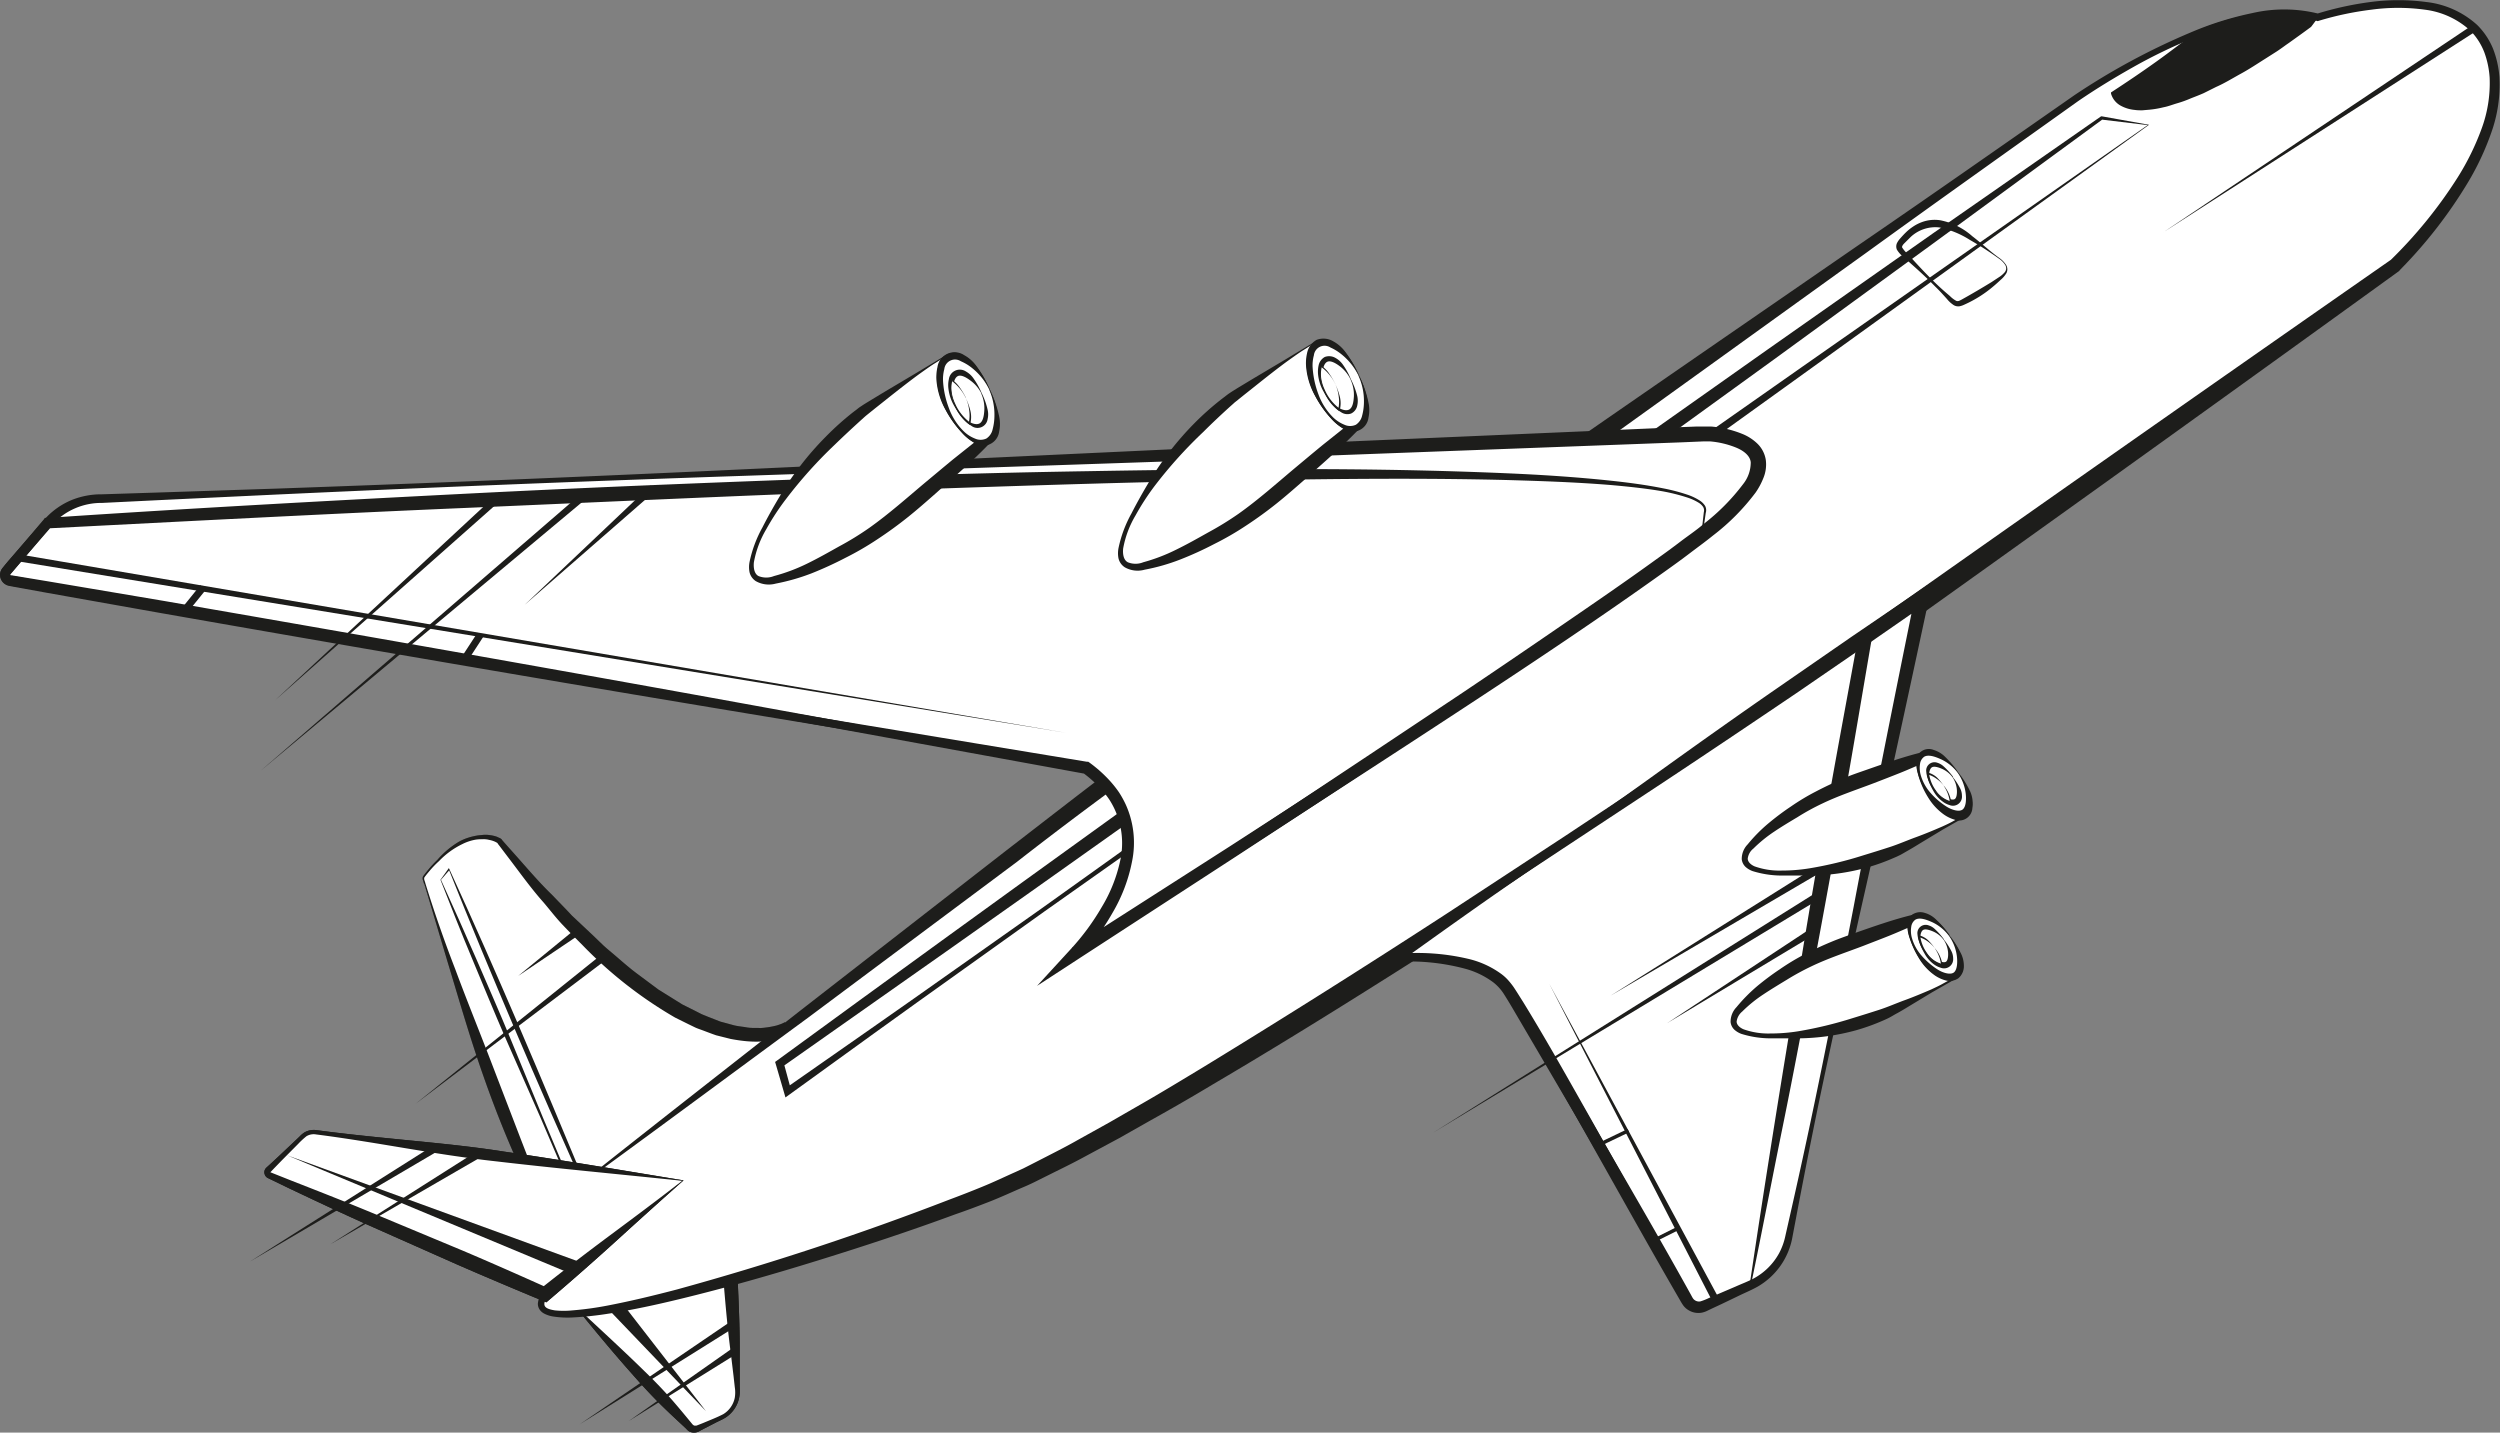 <svg xmlns="http://www.w3.org/2000/svg" viewBox="0 0 400.66 229.59"><rect x="0" y="0" width="400.66" height="229.59" fill="#808080" stroke="none"/><defs><style>.cls-1{fill:#fff;}.cls-2{fill:#1d1d1b;}.cls-3{opacity:0.3;}.cls-4,.cls-5{fill:none;stroke:#1d1d1b;stroke-miterlimit:10;}.cls-4{stroke-width:1.14px;}.cls-5{stroke-width:0.57px;}</style></defs><g id="Layer_2" data-name="Layer 2"><g id="OBJECTS"><path class="cls-1" d="M92.53,209.69l18,19a1.15,1.15,0,0,0,1.32.25l3.79-1.75a4.47,4.47,0,0,0,2.58-4.34l-1.29-20.26Z"/><path class="cls-2" d="M92.64,209.72c3.87,3.61,7.4,6.84,10.72,10.1,1.67,1.62,3.24,3.25,4.74,5,.75.87,1.49,1.76,2.23,2.66l.56.68c.12.14.12.15.19.2a.56.56,0,0,0,.2.11.59.59,0,0,0,.23,0l.12,0,.21-.08.84-.33c1.08-.46,2.27-.91,3.25-1.43a4,4,0,0,0,1.83-2.63,5.27,5.27,0,0,0,0-1.68l-.2-1.79-.43-3.57c-.63-4.75-1-9.53-1.39-14.3l1.53,1.08c-1.94.59-3.87,1.16-5.84,1.66s-4,1-6,1.46Zm-.22-.06L98,207.59l6-2.17c2-.71,4.12-1.43,6.23-2.1s4.23-1.31,6.35-1.9l1.48-.42.06,1.49c.18,4.79.46,9.57.43,14.36l0,3.6,0,1.8a6.12,6.12,0,0,1-.12,1.89,5,5,0,0,1-2.19,3.07c-.57.35-1.1.55-1.64.84l-1.6.82-.79.42-.2.11a1.34,1.34,0,0,1-.3.12,1.7,1.7,0,0,1-1.3-.14A2.14,2.14,0,0,1,110,229l-.67-.63c-.9-.84-1.82-1.68-2.71-2.55-1.8-1.73-3.52-3.57-5.14-5.42C98.19,216.71,95.14,213,92.42,209.66Z"/><path class="cls-1" d="M92.53,209.69l18,19a1.15,1.15,0,0,0,1.32.25l3.79-1.75a4.47,4.47,0,0,0,2.58-4.34l-1.29-20.26Z"/><path class="cls-2" d="M92.64,209.72c3.87,3.61,7.4,6.84,10.72,10.1,1.67,1.62,3.24,3.25,4.74,5,.75.87,1.49,1.76,2.23,2.66l.56.68c.12.14.12.15.19.2a.56.56,0,0,0,.2.11.59.59,0,0,0,.23,0l.12,0,.21-.08.84-.33c1.08-.46,2.27-.91,3.25-1.43a4,4,0,0,0,1.83-2.63,5.27,5.27,0,0,0,0-1.68l-.2-1.79-.43-3.57c-.63-4.75-1-9.53-1.39-14.3l1.53,1.08c-1.94.59-3.87,1.16-5.84,1.66s-4,1-6,1.46Zm-.22-.06L98,207.59l6-2.17c2-.71,4.12-1.43,6.23-2.1s4.23-1.31,6.35-1.9l1.48-.42.06,1.49c.18,4.79.46,9.57.43,14.36l0,3.6,0,1.8a6.12,6.12,0,0,1-.12,1.89,5,5,0,0,1-2.19,3.07c-.57.35-1.1.55-1.64.84l-1.6.82-.79.42-.2.11a1.34,1.34,0,0,1-.3.12,1.7,1.7,0,0,1-1.3-.14A2.14,2.14,0,0,1,110,229l-.67-.63c-.9-.84-1.82-1.68-2.71-2.55-1.8-1.73-3.52-3.57-5.14-5.42C98.19,216.71,95.14,213,92.42,209.66Z"/><path class="cls-1" d="M68.07,141.63s11.61,37.54,20.39,54.54l37.92-31.48S111.58,175,80,134.8a.42.42,0,0,0-.16-.09,3.29,3.29,0,0,0-.46-.23,6.34,6.34,0,0,0-.74-.23,4.9,4.9,0,0,0-1-.13,5.93,5.93,0,0,0-1.26.08,7.72,7.72,0,0,0-1.48.4,9.85,9.85,0,0,0-1.69.84,15.06,15.06,0,0,0-1.89,1.39,23.33,23.33,0,0,0-2,2l-.77.91-.38.49a1,1,0,0,0-.26.46.66.66,0,0,0,0,.2A3.37,3.37,0,0,0,68.07,141.63Z"/><path class="cls-2" d="M68.18,141.59q2.17,7,4.79,13.76c1.69,4.56,3.51,9.06,5.26,13.58l5.21,13.57c1.75,4.51,3.46,9,5.55,13.4l-.91-.19c3.24-2.52,6.47-5.06,9.63-7.69s6.29-5.28,9.43-7.93l9.28-8.1c3.08-2.73,6.21-5.39,9.32-8.07l1.21,1.59c-3.28,1.83-6.65,1.59-9.83,1l-2.35-.59c-.76-.26-1.5-.55-2.25-.83-.38-.14-.76-.26-1.12-.43l-1.07-.52-2.14-1.06a68,68,0,0,1-14.78-11.55c-1.1-1.1-2.2-2.21-3.27-3.34s-2-2.35-3-3.53c-2.07-2.32-3.86-4.86-5.74-7.31L80,135.5l-.18-.23-.08-.12,0-.05h0s-.06,0-.14-.07l-.23-.12a4.16,4.16,0,0,0-1-.31,3.51,3.51,0,0,0-1.07-.1,6.65,6.65,0,0,0-1.09.07,7.68,7.68,0,0,0-2.12.71A13,13,0,0,0,70.36,138a16.6,16.6,0,0,0-1.59,1.66c-.24.29-.5.6-.71.89S68.11,141.24,68.18,141.59Zm-.22.07-.16-.57a.73.73,0,0,1,0-.64c.24-.34.47-.62.72-.93a18.07,18.07,0,0,1,1.57-1.71,14,14,0,0,1,3.61-3A8.92,8.92,0,0,1,76,134a6.94,6.94,0,0,1,1.2-.17,4.23,4.23,0,0,1,1.23,0,5.34,5.34,0,0,1,1.23.28l.29.14a1.14,1.14,0,0,1,.37.2l.11.09,0,.05.1.11.19.22,1.53,1.72c2.06,2.29,4,4.63,6.24,6.79,1.06,1.11,2.14,2.2,3.18,3.32L95,149.88l1.65,1.59c.56.52,1.15,1,1.73,1.49,1.17,1,2.29,2,3.5,2.92l3.64,2.71,3.84,2.39,2,1,1,.51c.33.16.68.28,1,.42l2.07.81,2.13.58c.71.19,1.44.23,2.15.36s1.44.05,2.16.1a14.21,14.21,0,0,0,2.09-.29l.51-.12.48-.16a4.9,4.9,0,0,0,.46-.18c.14-.07.31-.14.37-.18l1.22,1.59c-3.21,2.56-6.4,5.15-9.65,7.67l-9.67,7.64c-3.18,2.59-6.39,5.16-9.53,7.8s-6.25,5.33-9.33,8.05l-.54.48-.36-.66c-2.35-4.3-4.41-8.73-6.31-13.21s-3.6-9.06-5.14-13.67-2.91-9.29-4.31-13.94S69.4,146.3,68,141.66Z"/><g class="cls-3"><path class="cls-1" d="M68.07,141.63s11.61,37.54,20.39,54.54l37.92-31.48S111.58,175,80,134.8a.42.42,0,0,0-.16-.09,3.29,3.29,0,0,0-.46-.23,6.34,6.34,0,0,0-.74-.23,4.9,4.9,0,0,0-1-.13,5.93,5.93,0,0,0-1.26.08,7.72,7.72,0,0,0-1.48.4,9.85,9.85,0,0,0-1.69.84,15.06,15.06,0,0,0-1.89,1.39,23.33,23.33,0,0,0-2,2l-.77.91-.38.49a1,1,0,0,0-.26.46.66.66,0,0,0,0,.2A3.37,3.37,0,0,0,68.07,141.63Z"/><path class="cls-2" d="M68.18,141.59q2.17,7,4.79,13.76c1.69,4.56,3.51,9.06,5.26,13.58l5.21,13.57c1.75,4.51,3.46,9,5.55,13.4l-.91-.19c3.24-2.52,6.47-5.06,9.63-7.69s6.29-5.28,9.43-7.93l9.28-8.1c3.08-2.73,6.21-5.39,9.32-8.07l1.21,1.59c-3.28,1.83-6.65,1.59-9.83,1l-2.35-.59c-.76-.26-1.5-.55-2.25-.83-.38-.14-.76-.26-1.12-.43l-1.07-.52-2.14-1.06a68,68,0,0,1-14.78-11.55c-1.1-1.1-2.2-2.21-3.27-3.34s-2-2.35-3-3.53c-2.07-2.32-3.86-4.86-5.74-7.31L80,135.5l-.18-.23-.08-.12,0-.05h0s-.06,0-.14-.07l-.23-.12a4.16,4.16,0,0,0-1-.31,3.51,3.51,0,0,0-1.07-.1,6.65,6.65,0,0,0-1.09.07,7.68,7.68,0,0,0-2.12.71A13,13,0,0,0,70.36,138a16.6,16.6,0,0,0-1.59,1.66c-.24.29-.5.6-.71.89S68.11,141.24,68.18,141.59Zm-.22.07-.16-.57a.73.73,0,0,1,0-.64c.24-.34.47-.62.72-.93a18.07,18.07,0,0,1,1.57-1.71,14,14,0,0,1,3.61-3A8.92,8.92,0,0,1,76,134a6.94,6.94,0,0,1,1.2-.17,4.23,4.23,0,0,1,1.23,0,5.34,5.34,0,0,1,1.23.28l.29.14a1.14,1.14,0,0,1,.37.2l.11.09,0,.05.1.11.19.22,1.53,1.72c2.06,2.29,4,4.63,6.24,6.79,1.06,1.11,2.14,2.2,3.18,3.32L95,149.88l1.65,1.59c.56.52,1.15,1,1.73,1.49,1.17,1,2.29,2,3.5,2.92l3.64,2.71,3.84,2.39,2,1,1,.51c.33.16.68.28,1,.42l2.07.81,2.13.58c.71.19,1.44.23,2.15.36s1.44.05,2.16.1a14.21,14.21,0,0,0,2.09-.29l.51-.12.48-.16a4.9,4.9,0,0,0,.46-.18c.14-.07.31-.14.37-.18l1.22,1.59c-3.21,2.56-6.4,5.15-9.65,7.67l-9.67,7.64c-3.18,2.59-6.39,5.16-9.53,7.8s-6.25,5.33-9.33,8.05l-.54.48-.36-.66c-2.35-4.3-4.41-8.73-6.31-13.21s-3.6-9.06-5.14-13.67-2.91-9.29-4.31-13.94S69.4,146.3,68,141.66Z"/></g><path class="cls-1" d="M95.48,187.93l88.31-67.22L332,16.25A106.65,106.65,0,0,1,352.65,5.13a47.31,47.31,0,0,1,9.82-2.73,20.82,20.82,0,0,1,9,.37s23.78-7.88,27.85,6.58S383.82,42.5,383.82,42.5L268.1,124.62s-82,55.57-109.33,66.46S80.29,217.4,87.35,207.41A46.16,46.16,0,0,0,95.48,187.93Z"/><path class="cls-2" d="M95.33,187.84c10.86-8.61,21.85-17.18,32.83-25.8l33.15-25.77c11.11-8.55,22.15-17.27,33.64-25.16C206.34,103,217.69,94.9,229.13,86.9,252,70.83,275,55.05,298,39.18c11.52-7.89,22.95-15.9,34.42-23.9a110.31,110.31,0,0,1,18.48-10A52.37,52.37,0,0,1,361,2.09a22.7,22.7,0,0,1,10.65.12h-.36A51.78,51.78,0,0,1,379.92.32a34,34,0,0,1,8.9,0A14.5,14.5,0,0,1,397,4a11.45,11.45,0,0,1,2.57,3.87,15.8,15.8,0,0,1,1,4.48,22.79,22.79,0,0,1-1.31,8.92,43.15,43.15,0,0,1-3.8,8.07,74.76,74.76,0,0,1-10.91,14l0,.05-.08.06q-37.34,27-74.88,53.8L272.08,124c-1.56,1.1-3.13,2.24-4.75,3.3l-4.79,3.22-9.6,6.39q-9.62,6.38-19.33,12.59c-13,8.3-26,16.5-39.24,24.29-3.32,2-6.64,3.91-10,5.78l-5,2.83-5.1,2.74c-1.69.93-3.42,1.8-5.16,2.65l-2.59,1.29c-.86.44-1.74.86-2.64,1.23-1.79.77-3.57,1.6-5.37,2.3s-3.6,1.38-5.41,2c-7.23,2.67-14.55,5.08-21.9,7.36s-14.76,4.4-22.26,6.22c-3.74.91-7.51,1.73-11.34,2.33a53.27,53.27,0,0,1-5.8.62,15.08,15.08,0,0,1-3-.13,4.67,4.67,0,0,1-1.55-.47,2,2,0,0,1-.73-.61,1.67,1.67,0,0,1-.32-1,3.17,3.17,0,0,1,.59-1.6c.29-.45.55-.79.83-1.2.55-.77,1-1.58,1.56-2.38a47.71,47.71,0,0,0,2.69-5,48.73,48.73,0,0,0,2.1-5.33c.29-.91.56-1.83.79-2.75.12-.46.23-.93.33-1.4l.13-.7.07-.35A4,4,0,0,1,95.33,187.84Zm.3.17a2,2,0,0,1,0,.3l-.06.36-.12.72c-.08.47-.17,1-.28,1.42-.2.94-.45,1.87-.72,2.8a49.38,49.38,0,0,1-4.53,10.66c-.49.83-1,1.67-1.52,2.48s-1.17,1.62-1.16,2.26.83.86,1.71,1a14.11,14.11,0,0,0,2.76,0,51.44,51.44,0,0,0,5.63-.77c3.75-.72,7.47-1.62,11.17-2.59a455.7,455.7,0,0,0,43.65-14.4q2.69-1,5.34-2.09c1.77-.72,3.47-1.54,5.2-2.31l1.29-.59,1.28-.65,2.54-1.3c1.7-.87,3.4-1.74,5.06-2.69l5-2.78,5-2.88c3.32-1.9,6.6-3.9,9.88-5.88,13.1-8,26.07-16.19,38.94-24.55l19.26-12.63,9.59-6.36,4.79-3.21c1.59-1,3.13-2.16,4.71-3.27l37.68-26.55q37.67-26.55,75.49-52.9l-.12.11a73.55,73.55,0,0,0,10.82-13.34,41,41,0,0,0,3.77-7.67A21.1,21.1,0,0,0,399,12.45a14.46,14.46,0,0,0-.83-4A10.17,10.17,0,0,0,396,5a13.16,13.16,0,0,0-7.4-3.45,31.71,31.71,0,0,0-8.54,0,49.93,49.93,0,0,0-8.43,1.78l-.19.06-.17-.05a21.53,21.53,0,0,0-10.1-.15,51.5,51.5,0,0,0-9.88,3,84.22,84.22,0,0,0-9.37,4.54c-3,1.69-6,3.51-8.86,5.47C321.71,24.3,310.31,32.39,299,40.58c-22.68,16.29-45.27,32.69-68.09,48.79S184.85,121.05,163,138.11l-33.51,25C118.22,171.38,107,179.71,95.63,188Z"/><path class="cls-2" d="M371.46,2.77a20.82,20.82,0,0,0-9-.37,47.31,47.31,0,0,0-9.82,2.73l-14,9.81s1.65,9.67,31.64-10.76Z"/><path class="cls-2" d="M371.4,2.79c-.7-.1-1.55-.27-2.32-.33s-1.59-.07-2.38-.06a29.91,29.91,0,0,0-4.72.53,38.93,38.93,0,0,0-4.62,1.14c-1.53.45-3,1-4.55,1.48l.1,0c-2.39,1.56-4.81,3.07-7.17,4.68s-4.67,3.29-7,5l.12-.29a2.57,2.57,0,0,0,1.29,1.39,5.18,5.18,0,0,0,2,.46c.36,0,.71,0,1.07,0l1.07-.14a5.5,5.5,0,0,0,1.06-.2l1.07-.25c.71-.15,1.39-.45,2.09-.67a17.88,17.88,0,0,0,2.06-.8c.67-.29,1.36-.56,2-.88l2-1c1.34-.62,2.64-1.35,3.95-2.05s2.6-1.43,3.89-2.18c2.6-1.45,5.1-3.07,7.69-4.56l0,0Zm.11,0c-.35.47-.72,1-1.13,1.52h0l0,0c-1.2.89-2.42,1.76-3.64,2.63-.61.42-1.21.88-1.84,1.29L363,9.44c-1.27.8-2.51,1.63-3.83,2.35s-2.59,1.52-4,2.14l-2,1c-.69.31-1.4.57-2.1.85a17.57,17.57,0,0,1-2.14.77c-.73.21-1.43.5-2.19.64a15.47,15.47,0,0,1-2.26.39l-1.16.1c-.39,0-.78,0-1.17-.06a5.78,5.78,0,0,1-2.29-.69A3.2,3.2,0,0,1,338.32,15l0-.19.16-.1c2.39-1.56,4.76-3.16,7.08-4.82s4.58-3.42,6.87-5.13l0,0,.07,0a40.21,40.21,0,0,1,9.34-2.65,24.14,24.14,0,0,1,4.88-.26,16.46,16.46,0,0,1,2.42.28A10.84,10.84,0,0,1,371.51,2.76Z"/><path class="cls-1" d="M224.11,153.48s13.4-1.06,17.5,5c3.62,5.35,24.08,41.64,28.76,49.95a2.12,2.12,0,0,0,2.73.9l7.4-3.33a10.82,10.82,0,0,0,6.15-7.65L308,95.81l-9.1,6.25Z"/><path class="cls-2" d="M224.22,153.44c.07-.07,0-.1.08-.1h.2l.4,0,.79,0,1.59-.06c1.07,0,2.13,0,3.19.11a26,26,0,0,1,6.31,1.21,10.34,10.34,0,0,1,5.39,3.73c1.21,1.78,2.3,3.58,3.42,5.38,4.44,7.2,8.65,14.52,12.88,21.83S266.9,200.1,271,207.51c.3.56.37.7.64.88a1.18,1.18,0,0,0,.86.18,9.11,9.11,0,0,0,1.28-.5l1.45-.63,2.92-1.25c.94-.42,2-.82,2.83-1.26a10.1,10.1,0,0,0,4.16-4.11,10.45,10.45,0,0,0,1-2.8l.7-3.09q2.81-12.36,5.32-24.78l2.51-12.42,2.41-12.44c3.13-16.6,6.46-33.16,9.82-49.72l1.77,1.18L298.22,104l-10.34,7.1c-6.92,4.68-13.84,9.33-20.88,14l-21.22,14Q235.09,146.13,224.22,153.44Zm-.21.07q10.11-7.09,20.38-14.44l20.72-14.84c6.94-5,14-10,21.07-14.88L296.81,102l10.54-7.17,2.37-1.61L309.13,96c-3.54,16.52-7.09,33-10.85,49.51l-2.76,12.36-2.66,12.39c-1.78,8.26-3.43,16.54-5,24.84l-.59,3.11a11.49,11.49,0,0,1-5.6,8c-1,.56-1.94.94-2.91,1.41L275.89,209l-1.44.67-.71.34a3.8,3.8,0,0,1-.94.35,3,3,0,0,1-2.18-.38,2.81,2.81,0,0,1-.85-.76,7.69,7.69,0,0,1-.48-.77c-4.24-7.31-8.36-14.68-12.48-22l-12.43-22.07c-1-1.82-2.09-3.67-3.2-5.42a9.84,9.84,0,0,0-4.73-3.53,25.16,25.16,0,0,0-6-1.47c-1-.14-2.09-.21-3.14-.28l-1.57,0h-1.38A.47.47,0,0,1,224,153.51Z"/><path class="cls-2" d="M280.59,206.06l-4.93,2.42-2.53,1.22a2.52,2.52,0,0,1-2.95-.76,6.59,6.59,0,0,1-.41-.63l-.35-.59-.7-1.17-1.4-2.36-2.78-4.74L259,190l-5.5-9.5-11.09-18.91q-.69-1.18-1.41-2.31a7.54,7.54,0,0,0-1.62-1.8,13.39,13.39,0,0,0-4.58-2.23,34.54,34.54,0,0,0-10.6-1.12l-2.35.07,1.92-1.26c6.32-4.17,12.64-8.32,18.87-12.61,3.13-2.12,6.22-4.3,9.33-6.45s6.21-4.31,9.29-6.51l18.48-13.16,18.58-13,2.11-1.48-.44,2.56c-1.5,8.71-2.94,17.44-4.5,26.15s-3.13,17.4-4.76,26.07-3.25,17.33-5,25.92S282.36,197.57,280.59,206.06Zm-.18-.14c1.31-8.84,2.67-17.58,4.06-26.3s2.83-17.37,4.23-26,2.9-17.28,4.43-25.89,3.14-17.2,4.7-25.81l1.68,1.07-18.82,12.68-18.91,12.54c-3.15,2.09-6.27,4.22-9.4,6.35s-6.27,4.23-9.37,6.4c-6.23,4.28-12.38,8.69-18.53,13.09l-.42-1.19a35.65,35.65,0,0,1,11.17.79,14.63,14.63,0,0,1,5.29,2.38,7.35,7.35,0,0,1,1.13,1,11.82,11.82,0,0,1,.94,1.18c.53.79,1,1.57,1.5,2.35,3.84,6.26,7.41,12.65,11,19l5.37,9.58,5.25,9.64,5.18,9.61a1.71,1.71,0,0,0,2,.61l2.48-1Z"/><polygon class="cls-1" points="70.63 141 92.19 191.82 93.74 190.29 71.92 139.32 70.63 141"/><path class="cls-2" d="M70.67,141q2.91,6.38,5.67,12.7c1.82,4.22,3.68,8.43,5.42,12.65L87,179.08q2.63,6.36,5.42,12.67l-.33-.07,1.53-1.56,0,.26-5.6-12.68c-1.84-4.24-3.71-8.47-5.5-12.72s-3.61-8.51-5.37-12.78-3.52-8.55-5.22-12.85l.17,0Zm-.08,0,1.25-1.74.1-.14.07.16q2.89,6.3,5.69,12.64t5.54,12.71c1.84,4.23,3.61,8.5,5.41,12.76L94,190.2l.06.14-.11.11L92.33,192l-.22.21L92,191.9q-2.61-6.41-5.36-12.74l-5.59-12.7c-1.85-4.24-3.58-8.5-5.36-12.75S72.24,145.22,70.59,141Z"/><path class="cls-1" d="M109.44,189.21l-58.88-7.76a2.52,2.52,0,0,0-2.09.7L43,187.5a.5.5,0,0,0,.16.83l44.21,19.08Z"/><path class="cls-2" d="M109.33,189.24c-10.44-1.09-20.28-2-29.93-3.13-4.83-.53-9.51-1.28-14.28-2.07s-9.59-1.61-14.46-2.23a2.23,2.23,0,0,0-1.55.29,12.72,12.72,0,0,0-1.3,1.2l-2.61,2.63-1.29,1.33-.58.61s0,0,0,0l3.44,1.37c4.6,1.8,9.2,3.6,13.76,5.51l13.67,5.7c4.54,1.93,9.06,3.93,13.56,5.95l-1.16.16c3.6-2.86,7.22-5.65,11-8.46S105.35,192.34,109.33,189.24Zm.22-.07c-3.39,3-6.85,6.12-10.42,9.37s-7.3,6.54-11.06,9.74l-.51.44-.65-.27c-4.56-1.9-9.11-3.81-13.64-5.79l-13.52-6c-4.51-2-9-4.12-13.45-6.23L43,188.83a1,1,0,0,1-.59-.67,1,1,0,0,1,.15-.88,2.7,2.7,0,0,1,.22-.23l.18-.16.34-.31,1.36-1.26,2.69-2.54.67-.64a3.93,3.93,0,0,1,.77-.65,3,3,0,0,1,2-.36c4.91.66,9.87,1.14,14.9,1.64s10.13,1,15.09,1.79C90.67,186,100.41,187.68,109.55,189.17Z"/><path class="cls-1" d="M109.44,189.21l-58.88-7.76a2.52,2.52,0,0,0-2.09.7L43,187.5a.5.5,0,0,0,.16.83l44.21,19.08Z"/><path class="cls-2" d="M109.33,189.24c-10.44-1.09-20.28-2-29.93-3.13-4.83-.53-9.51-1.28-14.28-2.07s-9.59-1.61-14.46-2.23a2.23,2.23,0,0,0-1.55.29,12.72,12.72,0,0,0-1.3,1.2l-2.61,2.63-1.29,1.33-.58.61s0,0,0,0l3.44,1.37c4.6,1.8,9.2,3.6,13.76,5.51l13.67,5.7c4.54,1.93,9.06,3.93,13.56,5.95l-1.16.16c3.6-2.86,7.22-5.65,11-8.46S105.35,192.34,109.33,189.24Zm.22-.07c-3.39,3-6.85,6.12-10.42,9.37s-7.3,6.54-11.06,9.74l-.51.44-.65-.27c-4.56-1.9-9.11-3.81-13.64-5.79l-13.52-6c-4.51-2-9-4.12-13.45-6.23L43,188.83a1,1,0,0,1-.59-.67,1,1,0,0,1,.15-.88,2.7,2.7,0,0,1,.22-.23l.18-.16.34-.31,1.36-1.26,2.69-2.54.67-.64a3.93,3.93,0,0,1,.77-.65,3,3,0,0,1,2-.36c4.91.66,9.87,1.14,14.9,1.64s10.13,1,15.09,1.79C90.67,186,100.41,187.68,109.55,189.17Z"/><polygon class="cls-1" points="344.3 20 126.22 174.89 124.97 170.44 336.79 18.91 344.3 20"/><path class="cls-2" d="M344.41,20,290.65,58.75,263.5,78.28c-9,6.52-18.24,13-27.35,19.5l-55.1,38.64-13.69,9.67-13.62,9.73c-9.09,6.47-18.11,13-27.17,19.56l-.69.5-.24-.83-1.29-4.43-.13-.43.37-.27q26.29-19.2,52.71-38.23c17.61-12.69,35.2-25.4,52.89-38l26.51-18.9L283.3,56l26.64-18.71,26.72-18.6.08-.05h.09Zm-.22.05-7.43-.89.16,0L310.69,38.38,284.38,57.55,258,76.65l-26.44,19c-17.61,12.68-35.33,25.22-53,37.79S143.12,158.51,125.34,171l.25-.7,1.21,4.46-.93-.33c9.11-6.37,18.26-12.72,27.34-19.16l13.65-9.63,13.57-9.7,53.94-38.8c9.06-6.41,18-12.83,27.17-19.21l27.37-19.2Z"/><path class="cls-1" d="M174.05,123.05,1.62,93.06a1,1,0,0,1-.57-1.58l6.56-7.66a11.22,11.22,0,0,1,8.05-3.89l257.75-10.4s19.36.56-.65,16.18-100.37,67-100.37,67S190.08,134.54,174.05,123.05Z"/><path class="cls-2" d="M174,123.15c-49.59-7.86-98.84-16.22-148.07-24.87L7.49,95l-4.61-.84-1.15-.21-.32-.07a1.39,1.39,0,0,1-.5-.19,1.72,1.72,0,0,1-.73-.78,1.8,1.8,0,0,1-.16-1,1.85,1.85,0,0,1,.44-.92L1.23,90l6.2-7.09a12,12,0,0,1,4.09-2.79,12.67,12.67,0,0,1,4.82-.9l9.38-.3,18.75-.62q37.52-1.33,75-3.1l75-3.51,75-3.24,2.34-.09,1.17,0h.3a1.11,1.11,0,0,1,.19,0h.17l.63,0a17,17,0,0,1,4.91,1.16A7.55,7.55,0,0,1,281.54,71,4.62,4.62,0,0,1,283,73.75a5.68,5.68,0,0,1-.4,2.88,11.32,11.32,0,0,1-1.24,2.31,35.3,35.3,0,0,1-6.82,6.88c-1.23,1-2.51,1.92-3.77,2.88s-2.52,1.87-3.8,2.78c-10.2,7.3-20.61,14.25-31.07,21.12s-21,13.7-31.48,20.47-21.11,13.43-31.71,20.09l-3.52,2.22,2.86-3a39,39,0,0,0,5.07-6.74,25.07,25.07,0,0,0,3.1-7.81,13.69,13.69,0,0,0-.8-8.24A16.35,16.35,0,0,0,174,123.15Zm.09-.21a20.19,20.19,0,0,1,3.26,2.85,17,17,0,0,1,1.36,1.69,14.65,14.65,0,0,1,1.06,1.9,14.19,14.19,0,0,1,1,8.53,25.22,25.22,0,0,1-3,8.12,38.42,38.42,0,0,1-5.06,7.06l-.67-.82q15.72-10.26,31.35-20.63t31.24-20.78q7.78-5.23,15.52-10.55c5.15-3.53,10.31-7.06,15.36-10.72,1.27-.9,2.53-1.82,3.76-2.76S271.84,85,273,84a33.62,33.62,0,0,0,6.34-6.39,5.57,5.57,0,0,0,1.24-3.53c-.1-1-1.05-1.81-2.33-2.34a14.26,14.26,0,0,0-4.19-1l-.54,0H273l-1.17.05-2.35.1-75,2.81-75,2.55q-37.51,1.26-75,3l-18.75.89-9.37.46a10.62,10.62,0,0,0-7.9,3.39l-6,7.13-.76.9c-.09.12-.06.13,0,.21a.13.13,0,0,0,.06,0l0,0,.26,0,1.16.19,4.64.77,18.53,3.13C75.72,104.87,125.08,113.66,174.1,122.94Z"/><path class="cls-2" d="M272.86,85.77c-4,3.15-8,6.16-12.11,9.08s-8.21,5.82-12.34,8.7c-8.28,5.72-16.62,11.34-25,17s-16.77,11.12-25.19,16.63l-25.31,16.45L166.2,158l5.46-5.95a38.19,38.19,0,0,0,4.91-6.68,24.06,24.06,0,0,0,3-7.64,12.94,12.94,0,0,0-.83-7.81,12.8,12.8,0,0,0-.94-1.75,14.46,14.46,0,0,0-1.24-1.59,19.14,19.14,0,0,0-3-2.72l.39.16-46-8.4q-11.51-2.13-23-4.14l-23-4.07c-15.37-2.63-30.74-5.28-46.13-7.82L12.6,95.69l-5.77-1L4,94.24,2.5,94l-.72-.12c-.14,0-.19,0-.4-.07a1.63,1.63,0,0,1-.6-.27,1.75,1.75,0,0,1-.49-2.36,3,3,0,0,1,.18-.24l.12-.14.23-.28L1.29,90l1.89-2.23L7,83.27,7.19,83l.37,0c22.24-1.5,44.5-2.72,66.77-3.86s44.54-2,66.82-2.78q16.71-.58,33.43-.85c11.15-.2,22.3-.33,33.45-.33s22.3.19,33.45.67c5.57.24,11.14.6,16.7,1.19,2.77.3,5.55.66,8.3,1.21a30.48,30.48,0,0,1,4.07,1.07,9,9,0,0,1,1.92.94,2.8,2.8,0,0,1,.78.79,1.44,1.44,0,0,1,.12,1.15v0Zm-.2-.12.4-3.56h0v0a1.08,1.08,0,0,0-.12-.86,2.33,2.33,0,0,0-.7-.66,8.52,8.52,0,0,0-1.84-.84,30.68,30.68,0,0,0-4-1c-2.73-.47-5.5-.75-8.27-1-5.54-.45-11.11-.64-16.67-.8-11.13-.28-22.27-.23-33.4-.08-22.28.22-44.55,1-66.81,1.77S96.7,80.46,74.44,81.41,29.92,83.54,7.66,84.68l.6-.3L4.43,88.8,2.51,91l-.88,1a.18.18,0,0,0,.05.24.09.09,0,0,0,.06,0l.31.06.72.13,1.44.26,2.87.52,5.76,1,23,4.16c15.34,2.81,30.7,5.5,46.06,8.21l23.06,4q11.53,2,23.07,3.87l46.16,7.63.22,0,.17.12a21.53,21.53,0,0,1,3.35,3,17.62,17.62,0,0,1,1.41,1.79,15.68,15.68,0,0,1,1.1,2,14.85,14.85,0,0,1,1,9,26,26,0,0,1-3.14,8.3,38.3,38.3,0,0,1-5.21,7.11l-1.28-1.57,25.41-16.27,25.33-16.38q12.66-8.2,25.24-16.53C256.19,97.15,264.61,91.53,272.66,85.65Z"/><path class="cls-1" d="M152,57c-.22-.49-13.1,8.49-13.82,9.08a64.15,64.15,0,0,0-11.94,12.58c-1.48,2.1-8.92,13-4.21,14.3a4.73,4.73,0,0,0,2.3-.09c4.2-.93,8-3,11.83-5A60.82,60.82,0,0,0,145.8,81c3.65-3,7.22-6.1,10.75-9.24L158,70.49Z"/><path class="cls-2" d="M151.87,57.07c.08.08.06,0,0,0l-.07,0-.16.07-.32.16-.62.37-1.24.78c-.8.54-1.6,1.11-2.39,1.68-1.57,1.16-3.11,2.37-4.64,3.58l-2.29,1.82-1.13.91-.27.22-.25.22-.53.48c-1.43,1.3-2.84,2.61-4.22,3.95A72.33,72.33,0,0,0,126,79.94a38.92,38.92,0,0,0-3.18,4.85,16,16,0,0,0-2,5.33c-.09.9.07,1.85.74,2.2a3.3,3.3,0,0,0,2.48,0,28.75,28.75,0,0,0,5.33-2c1.72-.84,3.4-1.79,5.09-2.74a47.44,47.44,0,0,0,4.88-3c3.11-2.21,6-4.78,9-7.3,1.5-1.24,3-2.51,4.49-3.73l4.57-3.64-.2,1c-.85-2.31-1.69-4.63-2.56-6.93S152.85,59.32,151.87,57.07Zm.21-.1c1,2.23,2.07,4.46,3.22,6.64s2.3,4.35,3.45,6.54l.26.48-.46.47c-2.71,2.84-5.69,5.38-8.62,8-1.47,1.29-2.93,2.58-4.47,3.81s-3.15,2.4-4.82,3.5a47.5,47.5,0,0,1-5.17,3,58.52,58.52,0,0,1-5.39,2.47,33.47,33.47,0,0,1-5.75,1.65,4.22,4.22,0,0,1-3.21-.4,2.36,2.36,0,0,1-1-1.44,4.32,4.32,0,0,1,0-1.6,19.69,19.69,0,0,1,2.08-5.58c.89-1.76,1.87-3.47,2.88-5.16a48.7,48.7,0,0,1,7.26-9.36A45.87,45.87,0,0,1,136.8,66l.59-.45.32-.25.32-.21c.41-.28.83-.53,1.25-.79l2.51-1.52,5.05-3,2.51-1.51,1.26-.76.64-.36.33-.17.18-.07.11,0S152,56.83,152.08,57Z"/><path class="cls-1" d="M158.59,62.45c1.72,3.74,1.59,7.46-.28,8.32s-4.77-1.48-6.49-5.21-1.59-7.46.28-8.32S156.87,58.71,158.59,62.45Z"/><path class="cls-2" d="M158.63,62.43A16.9,16.9,0,0,1,160,66.76a6,6,0,0,1-.07,2.35A2.5,2.5,0,0,1,156,70.82a7.49,7.49,0,0,1-1.8-1.45,16.42,16.42,0,0,1-2.63-3.71,12.16,12.16,0,0,1-1.37-4.4,7.11,7.11,0,0,1,.14-2.38A2.63,2.63,0,0,1,154.45,57a6.27,6.27,0,0,1,1.83,1.51A17.09,17.09,0,0,1,158.63,62.43Zm-.08,0a10.48,10.48,0,0,0-2.67-3.53,7.55,7.55,0,0,0-1.78-1.16,1.85,1.85,0,0,0-2.86,1.33,6.33,6.33,0,0,0-.19,2.09,14.19,14.19,0,0,0,1,4.26,10.85,10.85,0,0,0,2.39,3.71,5.84,5.84,0,0,0,1.81,1.22,2.33,2.33,0,0,0,1.93.06,2.38,2.38,0,0,0,1.07-1.54,7.68,7.68,0,0,0,.26-2.11A10.37,10.37,0,0,0,158.55,62.47Z"/><path class="cls-1" d="M158.59,62.45c1.72,3.74,1.59,7.46-.28,8.32s-4.77-1.48-6.49-5.21-1.59-7.46.28-8.32S156.87,58.71,158.59,62.45Z"/><path class="cls-2" d="M158.64,62.43a18.38,18.38,0,0,1,1.49,4.32,5.73,5.73,0,0,1,0,2.4A2.58,2.58,0,0,1,156,70.89a7.64,7.64,0,0,1-1.79-1.49,17.49,17.49,0,0,1-2.67-3.71,11.61,11.61,0,0,1-1.43-4.42,7.16,7.16,0,0,1,.13-2.43,2.77,2.77,0,0,1,4.27-1.93,5.93,5.93,0,0,1,1.83,1.56A18.39,18.39,0,0,1,158.64,62.43Zm-.1,0A9.93,9.93,0,0,0,155.81,59,7.74,7.74,0,0,0,154,57.9a1.73,1.73,0,0,0-2.66,1.25,6.24,6.24,0,0,0-.2,2,14.48,14.48,0,0,0,.93,4.24,9.93,9.93,0,0,0,2.36,3.71,5.44,5.44,0,0,0,1.81,1.18,2.19,2.19,0,0,0,1.84,0,2.36,2.36,0,0,0,1-1.46,8.63,8.63,0,0,0,.29-2.08A9.83,9.83,0,0,0,158.54,62.48Z"/><path class="cls-1" d="M157.29,63.05c1.06,2.3,1,4.59-.17,5.12s-2.94-.91-4-3.21-1-4.59.17-5.12S156.23,60.75,157.29,63.05Z"/><path class="cls-2" d="M157.33,63a11.84,11.84,0,0,1,.95,2.66,3.3,3.3,0,0,1,0,1.5,1.63,1.63,0,0,1-2.6,1.09,5.27,5.27,0,0,1-1.11-.93,12.5,12.5,0,0,1-1.66-2.29,7.17,7.17,0,0,1-.91-2.73,4.42,4.42,0,0,1,.07-1.53,1.77,1.77,0,0,1,2.74-1.23,3.62,3.62,0,0,1,1.13,1A12.36,12.36,0,0,1,157.33,63Zm-.08,0A5.7,5.7,0,0,0,155.54,61c-.68-.52-1.54-1-2.06-.71s-.73,1.18-.68,2a9.14,9.14,0,0,0,.54,2.59,5.77,5.77,0,0,0,1.43,2.29c.62.6,1.62,1,2.2.7s.73-1.26.78-2.12A5.74,5.74,0,0,0,157.25,63.07Z"/><path class="cls-1" d="M154.79,63.75a6.91,6.91,0,0,0-2.27-2.87,6.3,6.3,0,0,0,.6,4.08,7,7,0,0,0,2.27,2.87A6.31,6.31,0,0,0,154.79,63.75Z"/><path class="cls-2" d="M154.77,63.76A7.29,7.29,0,0,0,152.46,61l.18-.07a4.6,4.6,0,0,0-.12,1.92,6.43,6.43,0,0,0,.57,1.87,7.52,7.52,0,0,0,2.38,3l-.22.08a5.47,5.47,0,0,0,.08-2A6.77,6.77,0,0,0,154.77,63.76Zm0,0a10.43,10.43,0,0,1,.73,2,4.31,4.31,0,0,1,0,2.14l-.05.2-.17-.11a6.85,6.85,0,0,1-2.35-3.2,10.68,10.68,0,0,1-.55-1.91,4.65,4.65,0,0,1,0-2l0-.16.14.09a4.78,4.78,0,0,1,1.32,1.33A10.41,10.41,0,0,1,154.8,63.75Z"/><path class="cls-1" d="M211.09,54.81c-.22-.49-13.11,8.49-13.83,9.08a63.81,63.81,0,0,0-11.93,12.58c-1.49,2.1-8.93,13-4.22,14.3a4.72,4.72,0,0,0,2.3-.09c4.2-.93,8.05-3,11.84-5a61.47,61.47,0,0,0,9.67-6.81q5.46-4.52,10.74-9.24c.53-.47.92-.84,1.45-1.32Z"/><path class="cls-2" d="M211,54.85c.07.09,0,0,0,.06l-.07,0-.15.07-.32.16-.63.37-1.23.78c-.81.54-1.6,1.11-2.4,1.68-1.57,1.16-3.1,2.36-4.63,3.58l-2.29,1.82-1.13.91-.28.22-.24.22-.54.48c-1.43,1.3-2.83,2.61-4.22,4a72.25,72.25,0,0,0-7.73,8.56A39,39,0,0,0,182,82.58a15.91,15.91,0,0,0-2,5.33c-.09.9.07,1.85.75,2.2a3.27,3.27,0,0,0,2.47,0,28.57,28.57,0,0,0,5.34-2.05c1.72-.84,3.4-1.79,5.09-2.74a50.27,50.27,0,0,0,4.87-3c3.11-2.21,6-4.78,9-7.3,1.49-1.24,3-2.51,4.49-3.73l4.57-3.64-.2,1c-.86-2.3-1.69-4.62-2.57-6.93S212,57.11,211,54.85Zm.2-.09c1,2.23,2.08,4.45,3.22,6.63s2.3,4.36,3.46,6.54l.25.49-.45.47c-2.72,2.84-5.7,5.37-8.62,8-1.48,1.29-2.94,2.58-4.48,3.81s-3.15,2.4-4.81,3.49a47,47,0,0,1-5.18,3,54.83,54.83,0,0,1-5.39,2.46,31.76,31.76,0,0,1-5.75,1.65,4.15,4.15,0,0,1-3.2-.39,2.36,2.36,0,0,1-1-1.44,4.33,4.33,0,0,1,0-1.6,19.69,19.69,0,0,1,2.08-5.58c.9-1.76,1.87-3.47,2.88-5.16a49.16,49.16,0,0,1,7.27-9.36,45.76,45.76,0,0,1,4.44-3.92l.59-.45.33-.25.31-.21c.42-.28.84-.53,1.25-.79l2.52-1.52,5.05-3,2.5-1.51,1.26-.76.64-.36.34-.17.18-.07.1,0S211.07,54.62,211.19,54.76Z"/><path class="cls-1" d="M217.79,60.24c1.71,3.74,1.59,7.46-.28,8.32s-4.77-1.48-6.49-5.21-1.59-7.46.28-8.32S216.07,56.5,217.79,60.24Z"/><path class="cls-2" d="M217.82,60.22a16.52,16.52,0,0,1,1.41,4.33,5.66,5.66,0,0,1-.07,2.35,2.78,2.78,0,0,1-1.5,2,2.84,2.84,0,0,1-2.43-.27,7.69,7.69,0,0,1-1.8-1.45,16.07,16.07,0,0,1-2.62-3.71,12,12,0,0,1-1.37-4.4,7.11,7.11,0,0,1,.14-2.38,3,3,0,0,1,1.53-2.06,3,3,0,0,1,2.54.21,6.1,6.1,0,0,1,1.82,1.51A16.34,16.34,0,0,1,217.82,60.22Zm-.07,0a10.38,10.38,0,0,0-2.68-3.53,6.89,6.89,0,0,0-1.78-1.16,2.21,2.21,0,0,0-1.8-.13,2.17,2.17,0,0,0-1.05,1.46,6.3,6.3,0,0,0-.2,2.09,14.5,14.5,0,0,0,1,4.26,10.73,10.73,0,0,0,2.4,3.71,5.72,5.72,0,0,0,1.81,1.22,2.35,2.35,0,0,0,1.92.06,2.43,2.43,0,0,0,1.08-1.54,8.08,8.08,0,0,0,.26-2.11A10.53,10.53,0,0,0,217.75,60.26Z"/><path class="cls-1" d="M217.79,60.24c1.71,3.74,1.59,7.46-.28,8.32s-4.77-1.48-6.49-5.21-1.59-7.46.28-8.32S216.07,56.5,217.79,60.24Z"/><path class="cls-2" d="M217.84,60.22a17.92,17.92,0,0,1,1.48,4.32,5.68,5.68,0,0,1,0,2.39,2.57,2.57,0,0,1-4.08,1.75,8.17,8.17,0,0,1-1.8-1.49,18.07,18.07,0,0,1-2.66-3.71,11.61,11.61,0,0,1-1.43-4.42,7.16,7.16,0,0,1,.12-2.43A3.14,3.14,0,0,1,211,54.47a3.08,3.08,0,0,1,2.67.23,6,6,0,0,1,1.83,1.56A18.81,18.81,0,0,1,217.84,60.22Zm-.11,0A10,10,0,0,0,215,56.79a8,8,0,0,0-1.78-1.1,1.72,1.72,0,0,0-2.65,1.25,6,6,0,0,0-.2,2,14.79,14.79,0,0,0,.92,4.24,10.05,10.05,0,0,0,2.36,3.71,5.65,5.65,0,0,0,1.81,1.18,2.19,2.19,0,0,0,1.84,0,2.38,2.38,0,0,0,1-1.46,8.63,8.63,0,0,0,.29-2.08A9.77,9.77,0,0,0,217.73,60.26Z"/><path class="cls-1" d="M216.49,60.84c1,2.3,1,4.59-.17,5.12s-2.94-.91-4-3.21-1-4.59.17-5.12S215.43,58.54,216.49,60.84Z"/><path class="cls-2" d="M216.52,60.82a12.38,12.38,0,0,1,1,2.66,3.45,3.45,0,0,1,0,1.5,1.78,1.78,0,0,1-1,1.3,1.79,1.79,0,0,1-1.58-.21,5.07,5.07,0,0,1-1.11-.93,12.05,12.05,0,0,1-1.66-2.29,7,7,0,0,1-.92-2.73,4.68,4.68,0,0,1,.07-1.53,2,2,0,0,1,1-1.38,2,2,0,0,1,1.7.15,3.55,3.55,0,0,1,1.14,1A11.84,11.84,0,0,1,216.52,60.82Zm-.07,0a5.8,5.8,0,0,0-1.71-2.11c-.68-.52-1.54-1-2.06-.71s-.73,1.18-.69,2a9.5,9.5,0,0,0,.54,2.59A6,6,0,0,0,214,64.94c.63.6,1.63,1,2.21.7s.72-1.26.77-2.12A5.7,5.7,0,0,0,216.45,60.86Z"/><path class="cls-1" d="M214,61.54a7,7,0,0,0-2.26-2.87,6.24,6.24,0,0,0,.6,4.08,6.91,6.91,0,0,0,2.26,2.87A6.25,6.25,0,0,0,214,61.54Z"/><path class="cls-2" d="M214,61.55a7.31,7.31,0,0,0-2.32-2.78l.18-.07a4.94,4.94,0,0,0-.12,1.92,6.45,6.45,0,0,0,.58,1.87,7.44,7.44,0,0,0,2.38,3l-.23.08a5.3,5.3,0,0,0,.08-2A7.09,7.09,0,0,0,214,61.55Zm0,0a11.52,11.52,0,0,1,.72,2,4.31,4.31,0,0,1,0,2.14l-.06.2-.17-.11a6.85,6.85,0,0,1-2.35-3.2,9.88,9.88,0,0,1-.54-1.91,4.5,4.5,0,0,1,0-2l0-.16.15.09a4.61,4.61,0,0,1,1.31,1.33A11.8,11.8,0,0,1,214,61.53Z"/><path class="cls-1" d="M315.23,130.46c.24.33-10.68,5.64-11.34,5.9a49.62,49.62,0,0,1-13,3.31c-2,.2-12.14,1.12-11.25-2.56a3.61,3.61,0,0,1,.93-1.51,36.22,36.22,0,0,1,7.87-6.08,46.6,46.6,0,0,1,8.24-4c3.4-1.33,6.84-2.57,10.29-3.77l1.43-.48Z"/><path class="cls-2" d="M315.33,130.4c.05.15,0,.16,0,.19l-.07.07-.12.09-.23.17-.49.3-1,.56-2,1.14-3.89,2.35c-.64.4-1.29.79-1.95,1.16-.33.19-.66.39-1,.57l-.27.13-.29.14-.53.23a32.79,32.79,0,0,1-4.33,1.55,35.63,35.63,0,0,1-9.11,1.27c-1.53,0-3.05,0-4.58,0a15.83,15.83,0,0,1-4.58-.71,3.44,3.44,0,0,1-1.1-.64,2,2,0,0,1-.65-1.25,3.34,3.34,0,0,1,.95-2.4,25,25,0,0,1,3.27-3.32,42,42,0,0,1,3.68-2.76,35.76,35.76,0,0,1,4-2.4c1.37-.72,2.77-1.37,4.18-2s2.83-1.08,4.26-1.59c2.87-1,5.71-2,8.68-2.72l.65-.16.28.45c1,1.63,2,3.26,3,4.87S314.21,128.86,315.33,130.4Zm-.2.12c-1.15-1.51-2.33-3-3.59-4.44s-2.54-2.85-3.8-4.27l.94.29c-1.39.59-2.76,1.21-4.16,1.77s-2.8,1.1-4.2,1.64c-2.81,1.07-5.64,2-8.3,3.28a37.52,37.52,0,0,0-3.87,2.12c-1.28.77-2.56,1.53-3.78,2.35A22.25,22.25,0,0,0,281,136a2.42,2.42,0,0,0-.9,1.6c0,.53.5,1,1.13,1.26a11.89,11.89,0,0,0,4.32.66,27.85,27.85,0,0,0,4.46-.36,61.47,61.47,0,0,0,8.64-2.09c1.42-.43,2.83-.87,4.24-1.33s2.77-1.06,4.17-1.57,2.82-1.1,4.2-1.7c.69-.31,1.37-.63,2-1l1-.54.49-.28.23-.15.1-.08S315.12,130.36,315.13,130.52Z"/><path class="cls-1" d="M313.91,124.4c-1.87-2.56-4.43-3.89-5.72-3s-.8,3.78,1.07,6.35,4.43,3.89,5.72,3S315.78,127,313.91,124.4Z"/><path class="cls-2" d="M313.87,124.43a7.56,7.56,0,0,0-2.58-2.23c-1-.5-2.12-.93-2.89-.46a1.72,1.72,0,0,0-.68,1.26,4.08,4.08,0,0,0,.12,1.66,7.88,7.88,0,0,0,1.61,3,11.52,11.52,0,0,0,2.51,2.23c.89.57,2.08,1,2.75.49a1.61,1.61,0,0,0,.56-1.19,5.87,5.87,0,0,0-.07-1.61A7.76,7.76,0,0,0,313.87,124.43Zm.07-.05a13.77,13.77,0,0,1,1.8,3,4.67,4.67,0,0,1,.36,1.83,2.12,2.12,0,0,1-2.9,2.14,5.79,5.79,0,0,1-1.69-.83,9.21,9.21,0,0,1-2.44-2.62,13.73,13.73,0,0,1-1.5-3.2,6.15,6.15,0,0,1-.32-1.77,2,2,0,0,1,2.7-2.09,4.41,4.41,0,0,1,1.63.87A14,14,0,0,1,313.94,124.38Z"/><path class="cls-1" d="M313.82,123.85c-1.87-2.57-4.43-3.89-5.72-2.95s-.8,3.78,1.07,6.34,4.44,3.89,5.72,3S315.69,126.42,313.82,123.85Z"/><path class="cls-2" d="M313.77,123.88a7.1,7.1,0,0,0-2.62-2.16c-1-.46-2.09-.84-2.77-.44a1.65,1.65,0,0,0-.67,1.17,4.21,4.21,0,0,0,.08,1.65,7.37,7.37,0,0,0,1.63,3,11.65,11.65,0,0,0,2.52,2.16c.88.56,2.05.89,2.59.48s.63-1.59.49-2.65A7.24,7.24,0,0,0,313.77,123.88Zm.1-.06a16.13,16.13,0,0,1,1.87,3,4.6,4.6,0,0,1,.41,1.86,2.54,2.54,0,0,1-.9,2,2.51,2.51,0,0,1-2.18.29,5.78,5.78,0,0,1-1.72-.86,8.89,8.89,0,0,1-2.43-2.69,15.19,15.19,0,0,1-1.48-3.23,6.62,6.62,0,0,1-.36-1.79,2.06,2.06,0,0,1,2.82-2.21,4.39,4.39,0,0,1,1.64.92A16.35,16.35,0,0,1,313.87,123.82Z"/><path class="cls-1" d="M312.93,124.5c-1.16-1.58-2.73-2.39-3.52-1.82s-.5,2.33.66,3.91,2.73,2.4,3.52,1.82S314.08,126.08,312.93,124.5Z"/><path class="cls-2" d="M312.89,124.53a4.19,4.19,0,0,0-1.63-1.3c-.61-.27-1.28-.47-1.64-.26s-.55,1-.38,1.68a4.18,4.18,0,0,0,1,1.8,7.59,7.59,0,0,0,1.56,1.3c.54.34,1.24.51,1.51.29s.36-.9.3-1.55A4.15,4.15,0,0,0,312.89,124.53Zm.07,0a10.89,10.89,0,0,1,1.2,1.85,2.65,2.65,0,0,1,.27,1.17,1.45,1.45,0,0,1-2,1.47,3.33,3.33,0,0,1-1.08-.55,5.22,5.22,0,0,1-1.49-1.69,10.68,10.68,0,0,1-.91-2,4.38,4.38,0,0,1-.24-1.11,1.33,1.33,0,0,1,1.8-1.42,2.59,2.59,0,0,1,1,.59A11.16,11.16,0,0,1,313,124.48Z"/><path class="cls-1" d="M311.51,125.93a5.36,5.36,0,0,1,1.08,2.61,4.84,4.84,0,0,1-2.52-1.95A5.38,5.38,0,0,1,309,124,4.85,4.85,0,0,1,311.51,125.93Z"/><path class="cls-2" d="M311.52,125.92a5.09,5.09,0,0,1,1.19,2.61v.17l-.16,0a3.67,3.67,0,0,1-1.34-.78,8.63,8.63,0,0,1-1.09-1.09,5.19,5.19,0,0,1-1.3-2.8v-.2l.2,0a3.32,3.32,0,0,1,1.45.82A10.47,10.47,0,0,1,311.52,125.92Zm0,0a5.09,5.09,0,0,0-1.16-1.11,4.41,4.41,0,0,0-1.39-.69l.18-.16a6,6,0,0,0,1.11,2.73,4.07,4.07,0,0,0,2.38,1.72l-.15.13A5.81,5.81,0,0,0,311.5,125.93Z"/><path class="cls-1" d="M313.49,156.54c.25.34-10.67,5.65-11.34,5.91a49.42,49.42,0,0,1-13,3.31c-2,.2-12.13,1.12-11.24-2.56a3.69,3.69,0,0,1,.92-1.51,36.5,36.5,0,0,1,7.87-6.09,47.61,47.61,0,0,1,8.24-3.95c3.41-1.33,6.84-2.57,10.29-3.77l1.44-.48Z"/><path class="cls-2" d="M313.59,156.49c.05.15,0,.16,0,.19a.34.34,0,0,1-.06.06l-.12.1-.24.16-.49.3-1,.57-2,1.14-3.89,2.35c-.65.4-1.3.79-2,1.16-.33.19-.66.39-1,.57l-.26.13-.3.14-.52.23a32.93,32.93,0,0,1-4.34,1.55,36,36,0,0,1-9.11,1.27c-1.53,0-3.05,0-4.58,0a15.83,15.83,0,0,1-4.58-.71,3.44,3.44,0,0,1-1.1-.64,2,2,0,0,1-.65-1.25,3.38,3.38,0,0,1,.95-2.4,26.39,26.39,0,0,1,3.27-3.33,43.44,43.44,0,0,1,3.68-2.75,36.78,36.78,0,0,1,4-2.41c1.37-.71,2.77-1.36,4.18-1.95s2.84-1.08,4.27-1.59c2.87-1,5.71-2,8.67-2.73l.65-.15.28.45c1,1.63,2,3.26,3,4.87S312.48,155,313.59,156.49Zm-.19.11c-1.16-1.5-2.34-3-3.6-4.43s-2.53-2.85-3.79-4.27l.93.29c-1.38.59-2.76,1.21-4.15,1.77s-2.8,1.09-4.2,1.64c-2.82,1.07-5.65,2-8.31,3.28a40.6,40.6,0,0,0-3.87,2.11c-1.28.78-2.55,1.54-3.78,2.36a21.67,21.67,0,0,0-3.41,2.76,2.51,2.51,0,0,0-.9,1.6c0,.53.5,1,1.14,1.26a11.84,11.84,0,0,0,4.31.66,27.76,27.76,0,0,0,4.46-.36,63.38,63.38,0,0,0,8.65-2.09c1.41-.43,2.82-.87,4.24-1.33s2.77-1.06,4.17-1.57,2.81-1.1,4.2-1.7c.68-.32,1.37-.63,2-1l1-.54.48-.28.23-.15.1-.08S313.38,156.45,313.4,156.6Z"/><path class="cls-1" d="M312.41,149.92c-1.87-2.56-4.43-3.89-5.72-2.95s-.8,3.78,1.07,6.35,4.44,3.89,5.72,3S314.28,152.49,312.41,149.92Z"/><path class="cls-2" d="M312.38,150a7.69,7.69,0,0,0-2.59-2.23c-1-.5-2.12-.93-2.89-.46a1.73,1.73,0,0,0-.68,1.26,4.26,4.26,0,0,0,.12,1.66,7.88,7.88,0,0,0,1.61,3,11.52,11.52,0,0,0,2.51,2.23c.89.57,2.08,1,2.75.49a1.62,1.62,0,0,0,.57-1.19,6.31,6.31,0,0,0-.08-1.61A7.74,7.74,0,0,0,312.38,150Zm.07,0a14.14,14.14,0,0,1,1.79,3,4.67,4.67,0,0,1,.36,1.83,2.12,2.12,0,0,1-2.9,2.14,5.79,5.79,0,0,1-1.69-.83,9.12,9.12,0,0,1-2.44-2.63,13.48,13.48,0,0,1-1.5-3.19,6.15,6.15,0,0,1-.32-1.77,2.27,2.27,0,0,1,.73-1.81,2.22,2.22,0,0,1,2-.28,4.31,4.31,0,0,1,1.62.87A14,14,0,0,1,312.45,149.9Z"/><path class="cls-1" d="M312.41,149.92c-1.87-2.56-4.43-3.89-5.72-2.95s-.8,3.78,1.07,6.35,4.44,3.89,5.72,3S314.28,152.49,312.41,149.92Z"/><path class="cls-2" d="M312.36,150a7.13,7.13,0,0,0-2.62-2.17c-1-.46-2.09-.84-2.77-.44a1.65,1.65,0,0,0-.67,1.17,4.2,4.2,0,0,0,.08,1.65,7.3,7.3,0,0,0,1.63,3,12,12,0,0,0,2.52,2.17c.88.56,2.05.88,2.59.48s.63-1.6.49-2.66A7.15,7.15,0,0,0,312.36,150Zm.1-.07a16.21,16.21,0,0,1,1.87,3,4.53,4.53,0,0,1,.41,1.86,2.54,2.54,0,0,1-.9,2,2.51,2.51,0,0,1-2.18.29,5.55,5.55,0,0,1-1.72-.86,8.89,8.89,0,0,1-2.43-2.69,15.19,15.19,0,0,1-1.48-3.23,6.54,6.54,0,0,1-.36-1.79,2.32,2.32,0,0,1,.74-1.89,2.29,2.29,0,0,1,2.08-.31,4.14,4.14,0,0,1,1.64.92A15.89,15.89,0,0,1,312.46,149.89Z"/><path class="cls-1" d="M311.52,150.57c-1.16-1.58-2.73-2.39-3.52-1.81s-.5,2.32.65,3.9,2.74,2.4,3.53,1.82S312.67,152.16,311.52,150.57Z"/><path class="cls-2" d="M311.48,150.6a4.19,4.19,0,0,0-1.63-1.3c-.61-.26-1.28-.47-1.64-.26s-.55,1-.38,1.68a4.28,4.28,0,0,0,1,1.81,7.87,7.87,0,0,0,1.56,1.29c.54.34,1.24.51,1.51.29s.36-.9.3-1.55A4.19,4.19,0,0,0,311.48,150.6Zm.07,0a10.6,10.6,0,0,1,1.2,1.86,2.57,2.57,0,0,1,.27,1.16,1.46,1.46,0,0,1-2,1.47,3.53,3.53,0,0,1-1.08-.54,5.35,5.35,0,0,1-1.49-1.7,10.89,10.89,0,0,1-.91-2,4.46,4.46,0,0,1-.24-1.12,1.33,1.33,0,0,1,1.8-1.42,2.49,2.49,0,0,1,1,.6A10.63,10.63,0,0,1,311.55,150.55Z"/><path class="cls-1" d="M310.1,152a5.36,5.36,0,0,1,1.08,2.61,4.85,4.85,0,0,1-2.53-2,5.42,5.42,0,0,1-1.08-2.61A4.9,4.9,0,0,1,310.1,152Z"/><path class="cls-2" d="M310.11,152a5.09,5.09,0,0,1,1.19,2.61v.17l-.16,0a3.65,3.65,0,0,1-1.35-.78,9.27,9.27,0,0,1-1.08-1.09,5.13,5.13,0,0,1-1.3-2.8v-.2l.2,0a3.34,3.34,0,0,1,1.45.83A9.65,9.65,0,0,1,310.11,152Zm0,0a5.36,5.36,0,0,0-1.16-1.12,4.41,4.41,0,0,0-1.39-.69l.18-.16a6.06,6.06,0,0,0,1.11,2.74,4.1,4.1,0,0,0,2.38,1.71l-.15.13A5.73,5.73,0,0,0,310.09,152Z"/><polygon class="cls-2" points="2.81 88.8 170.84 117.44 2.62 89.92 2.81 88.8"/><line class="cls-4" x1="32.55" y1="94.15" x2="29.38" y2="98.07"/><line class="cls-4" x1="76.94" y1="101.8" x2="74.51" y2="105.53"/><polygon class="cls-2" points="274.35 208.4 248.29 157.66 275.36 207.87 274.35 208.4"/><line class="cls-5" x1="269.13" y1="196.76" x2="265.71" y2="198.47"/><line class="cls-5" x1="260.97" y1="181.2" x2="256.61" y2="183.29"/><polygon class="cls-2" points="92.02 204.35 45.98 185.14 92.86 202.23 92.02 204.35"/><polygon class="cls-2" points="99.69 208.82 113.15 226.17 97.96 210.31 99.69 208.82"/><polygon class="cls-2" points="397.08 4.83 346.68 37.24 396.46 3.87 397.08 4.83"/><polygon class="cls-2" points="94.57 79.4 41.8 123.5 93.83 78.53 94.57 79.4"/><polygon class="cls-2" points="105.06 78.64 84.09 96.93 104.29 77.79 105.06 78.64"/><polygon class="cls-2" points="80.73 79.76 44.04 112.27 79.96 78.91 80.73 79.76"/><polygon class="cls-2" points="291.38 144.2 229.69 181.52 290.78 143.23 291.38 144.2"/><polygon class="cls-2" points="290.99 149.65 267.16 163.99 290.38 148.68 290.99 149.65"/><polygon class="cls-2" points="291.19 140.16 258.13 159.56 290.6 139.18 291.19 140.16"/><polygon class="cls-2" points="97.81 153.31 66.6 176.9 97.11 152.41 97.81 153.31"/><polygon class="cls-2" points="93.25 149.53 83.04 156.41 92.57 148.61 93.25 149.53"/><polygon class="cls-2" points="70.18 184.47 40.03 202.2 69.59 183.5 70.18 184.47"/><polygon class="cls-2" points="77.01 185.48 52.93 199.42 76.42 184.51 77.01 185.48"/><polygon class="cls-2" points="118.02 212.54 92.91 228.26 117.39 211.59 118.02 212.54"/><polygon class="cls-2" points="118.27 216.84 100.75 227.75 117.64 215.89 118.27 216.84"/><path class="cls-2" d="M320.43,41.35a4.08,4.08,0,0,1,1,1,1.35,1.35,0,0,1,.13,1.42,4.44,4.44,0,0,1-.95,1.1c-.34.32-.69.64-1.05.94a19.23,19.23,0,0,1-4.72,3,3.13,3.13,0,0,1-.77.27,1.41,1.41,0,0,1-.93-.16,4.62,4.62,0,0,1-1.11-1c-.62-.69-1.24-1.38-1.89-2-1.29-1.33-2.66-2.58-4.05-3.81l-1-.91A4.1,4.1,0,0,1,304,40a1.32,1.32,0,0,1,0-1,3.17,3.17,0,0,1,.45-.69c.32-.36.64-.72,1-1.07s.74-.65,1.16-.93a6.53,6.53,0,0,1,1.34-.69,5.89,5.89,0,0,1,3-.32,10.92,10.92,0,0,1,5.14,2.56C317.59,39,318.92,40.28,320.43,41.35Zm-.07.1a52.2,52.2,0,0,0-4.66-3,14.69,14.69,0,0,0-4.89-2A5.79,5.79,0,0,0,306.19,38l-.94.94c-.33.31-.47.59-.4.73a5.05,5.05,0,0,0,.77.93l.94,1c1.25,1.37,2.52,2.71,3.87,4,.67.64,1.37,1.25,2.08,1.85a4.13,4.13,0,0,0,1,.76c.3.12.5,0,.93-.23,1.6-.89,3.16-1.81,4.73-2.77l1.15-.76a4.06,4.06,0,0,0,1-.86,1,1,0,0,0,0-1.19A3.48,3.48,0,0,0,320.36,41.45Z"/></g></g></svg>